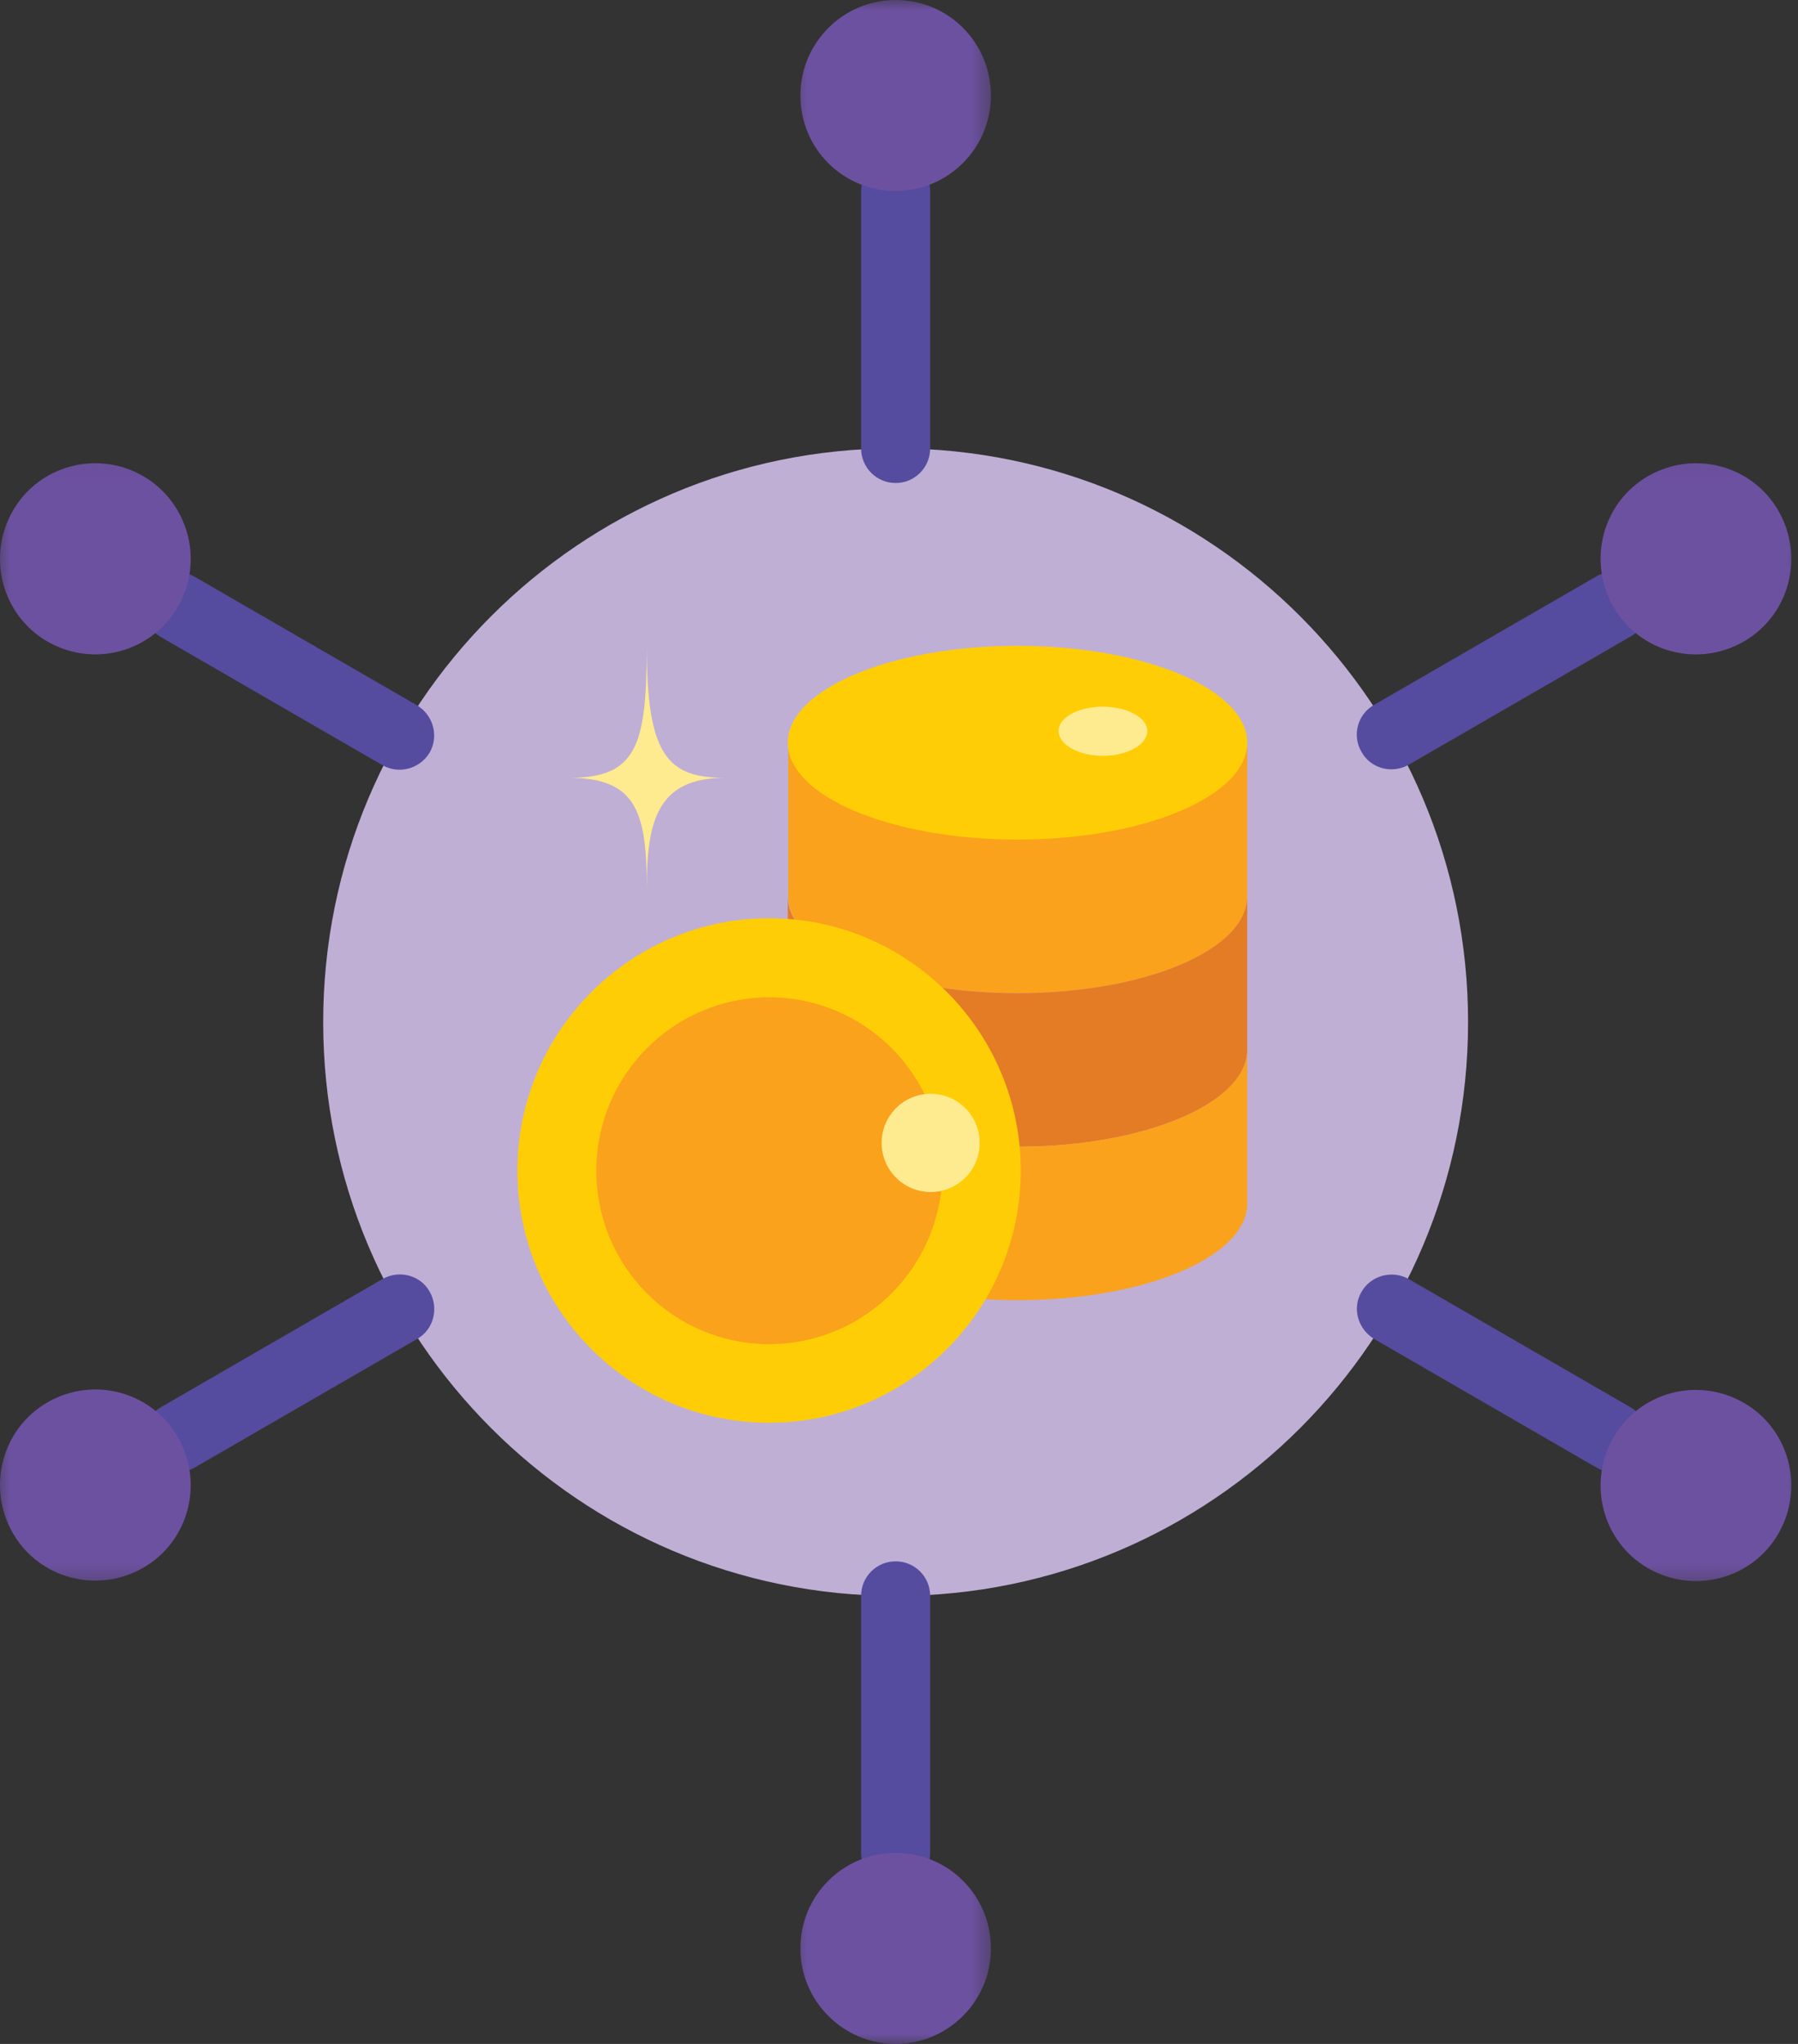 <svg width="88" height="100" viewBox="0 0 88 100" fill="none" xmlns="http://www.w3.org/2000/svg">
<rect x="0" y="0" width="88" height="100" fill="#333333" stroke="none"/>
<path fill-rule="evenodd" clip-rule="evenodd" d="M43.837 21.936C59.306 21.936 71.852 34.508 71.852 50.01C71.852 65.512 59.306 78.081 43.837 78.081C28.364 78.081 15.818 65.512 15.818 50.01C15.818 34.508 28.364 21.936 43.837 21.936Z" fill="#BFAFD5"/>
<path d="M42.145 9.364C42.145 8.424 42.897 7.669 43.837 7.669C44.773 7.669 45.525 8.424 45.525 9.364V21.936C45.525 22.872 44.773 23.631 43.837 23.631C42.897 23.631 42.145 22.872 42.145 21.936V9.364ZM42.145 78.08C42.145 77.144 42.897 76.389 43.837 76.389C44.773 76.389 45.525 77.144 45.525 78.08V90.652C45.525 91.592 44.773 92.347 43.837 92.347C42.897 92.347 42.145 91.592 42.145 90.652V78.08Z" fill="#554C9F"/>
<path d="M78.114 28.21C78.915 27.727 79.965 28.002 80.422 28.825C80.901 29.629 80.626 30.683 79.806 31.14L68.948 37.414C68.151 37.871 67.098 37.618 66.641 36.795C66.161 35.995 66.436 34.941 67.26 34.481L78.114 28.21ZM18.722 62.578C19.519 62.121 20.573 62.373 21.03 63.197C21.486 63.997 21.234 65.05 20.41 65.511L9.556 71.785C8.759 72.265 7.706 71.99 7.249 71.166C6.792 70.366 7.044 69.312 7.868 68.852L18.722 62.578Z" fill="#554C9F"/>
<path d="M79.806 68.854C80.603 69.314 80.901 70.368 80.422 71.168C79.965 71.969 78.915 72.267 78.114 71.787L67.26 65.512C66.459 65.029 66.161 63.999 66.641 63.198C67.098 62.398 68.151 62.122 68.948 62.579L79.806 68.854ZM20.41 34.509C21.211 34.988 21.486 36.019 21.029 36.819C20.55 37.62 19.519 37.895 18.722 37.438L7.868 31.164C7.067 30.707 6.792 29.654 7.249 28.85C7.728 28.049 8.759 27.751 9.556 28.234L20.41 34.509Z" fill="#554C9F"/>
<path fill-rule="evenodd" clip-rule="evenodd" d="M61.043 43.85V36.341H38.58V43.85C38.58 46.485 43.607 48.592 49.823 48.592C56.039 48.592 61.043 46.485 61.043 43.85Z" fill="#FAA21B"/>
<path fill-rule="evenodd" clip-rule="evenodd" d="M38.557 51.361C38.557 53.996 43.584 56.102 49.8 56.102C56.017 56.102 61.043 53.973 61.043 51.361V43.851C61.043 46.486 56.017 48.593 49.8 48.593C43.584 48.593 38.557 46.464 38.557 43.851V51.361Z" fill="#E47B25"/>
<path fill-rule="evenodd" clip-rule="evenodd" d="M61.043 58.872C61.043 61.504 56.017 63.611 49.8 63.611C43.584 63.611 38.557 61.481 38.557 58.872V51.36C38.557 53.995 43.584 56.101 49.8 56.101C56.017 56.101 61.043 53.972 61.043 51.36V58.872Z" fill="#FAA21B"/>
<path fill-rule="evenodd" clip-rule="evenodd" d="M49.8 31.597C56.017 31.597 61.043 33.726 61.043 36.338C61.043 38.947 56.017 41.077 49.8 41.077C43.584 41.077 38.557 38.947 38.557 36.338C38.557 33.726 43.607 31.597 49.8 31.597Z" fill="#FFCD05"/>
<path fill-rule="evenodd" clip-rule="evenodd" d="M53.981 34.576C55.193 34.576 56.153 35.124 56.153 35.766C56.153 36.43 55.171 36.981 53.981 36.981C52.792 36.981 51.81 36.43 51.81 35.766C51.81 35.101 52.769 34.576 53.981 34.576Z" fill="#FEEB90"/>
<path fill-rule="evenodd" clip-rule="evenodd" d="M37.643 44.925C44.453 44.925 49.959 50.467 49.959 57.267C49.959 64.093 44.43 69.609 37.643 69.609C30.834 69.609 25.324 64.07 25.324 57.267C25.324 50.467 30.856 44.925 37.643 44.925Z" fill="#FFCD05"/>
<path fill-rule="evenodd" clip-rule="evenodd" d="M37.643 48.795C42.326 48.795 46.122 52.597 46.122 57.267C46.122 61.963 42.326 65.762 37.643 65.762C32.957 65.762 29.187 61.963 29.187 57.267C29.187 52.597 32.979 48.795 37.643 48.795Z" fill="#FAA21B"/>
<path fill-rule="evenodd" clip-rule="evenodd" d="M45.548 53.514C46.874 53.514 47.95 54.59 47.95 55.915C47.95 57.244 46.874 58.32 45.548 58.32C44.222 58.32 43.15 57.244 43.15 55.915C43.15 54.59 44.222 53.514 45.548 53.514Z" fill="#FEEB90"/>
<path fill-rule="evenodd" clip-rule="evenodd" d="M35.472 38.057C32.639 38.057 31.654 36.91 31.654 31.62C31.654 36.498 31.151 38.057 27.862 38.057C31.151 38.057 31.654 39.749 31.654 43.437C31.654 40.164 32.182 38.057 35.472 38.057Z" fill="#FEEB90"/>
<mask id="mask0_557_387" style="mask-type:luminance" maskUnits="userSpaceOnUse" x="38" y="-1" width="11" height="102">
<path d="M38.632 -0.096H48.588V100.068H38.632V-0.096Z" fill="white"/>
</mask>
<g mask="url(#mask0_557_387)">
<path fill-rule="evenodd" clip-rule="evenodd" d="M43.837 0C46.417 0 48.498 2.084 48.498 4.674C48.498 7.26 46.394 9.344 43.837 9.344C41.254 9.344 39.173 7.26 39.173 4.674C39.173 2.107 41.254 0 43.837 0ZM43.837 90.655C46.417 90.655 48.498 92.739 48.498 95.329C48.498 97.915 46.394 99.999 43.837 99.999C41.254 99.999 39.173 97.892 39.173 95.329C39.173 92.739 41.254 90.655 43.837 90.655Z" fill="#6D51A1"/>
</g>
<mask id="mask1_557_387" style="mask-type:luminance" maskUnits="userSpaceOnUse" x="-1" y="22" width="90" height="56">
<path d="M-0.365 22.077H88.33V77.668H-0.365V22.077Z" fill="white"/>
</mask>
<g mask="url(#mask1_557_387)">
<path fill-rule="evenodd" clip-rule="evenodd" d="M87.05 25.006C88.33 27.249 87.575 30.111 85.335 31.394C83.096 32.675 80.24 31.919 78.96 29.677C77.68 27.43 78.435 24.569 80.674 23.288C82.914 22.005 85.769 22.76 87.05 25.006ZM8.71 70.319C9.991 72.565 9.239 75.427 6.999 76.71C4.76 77.991 1.901 77.236 0.621 74.993C-0.656 72.747 0.096 69.885 2.335 68.605C4.575 67.321 7.411 68.076 8.71 70.319Z" fill="#6D51A1"/>
<path fill-rule="evenodd" clip-rule="evenodd" d="M87.05 75.015C85.769 77.258 82.914 78.013 80.674 76.733C78.435 75.45 77.68 72.588 78.96 70.342C80.24 68.099 83.096 67.344 85.335 68.627C87.575 69.907 88.33 72.769 87.05 75.015ZM8.71 29.677C7.411 31.919 4.575 32.675 2.335 31.394C0.096 30.111 -0.656 27.249 0.621 25.006C1.901 22.76 4.76 22.005 6.999 23.288C9.239 24.591 9.991 27.453 8.71 29.677Z" fill="#6D51A1"/>
</g>
</svg>
